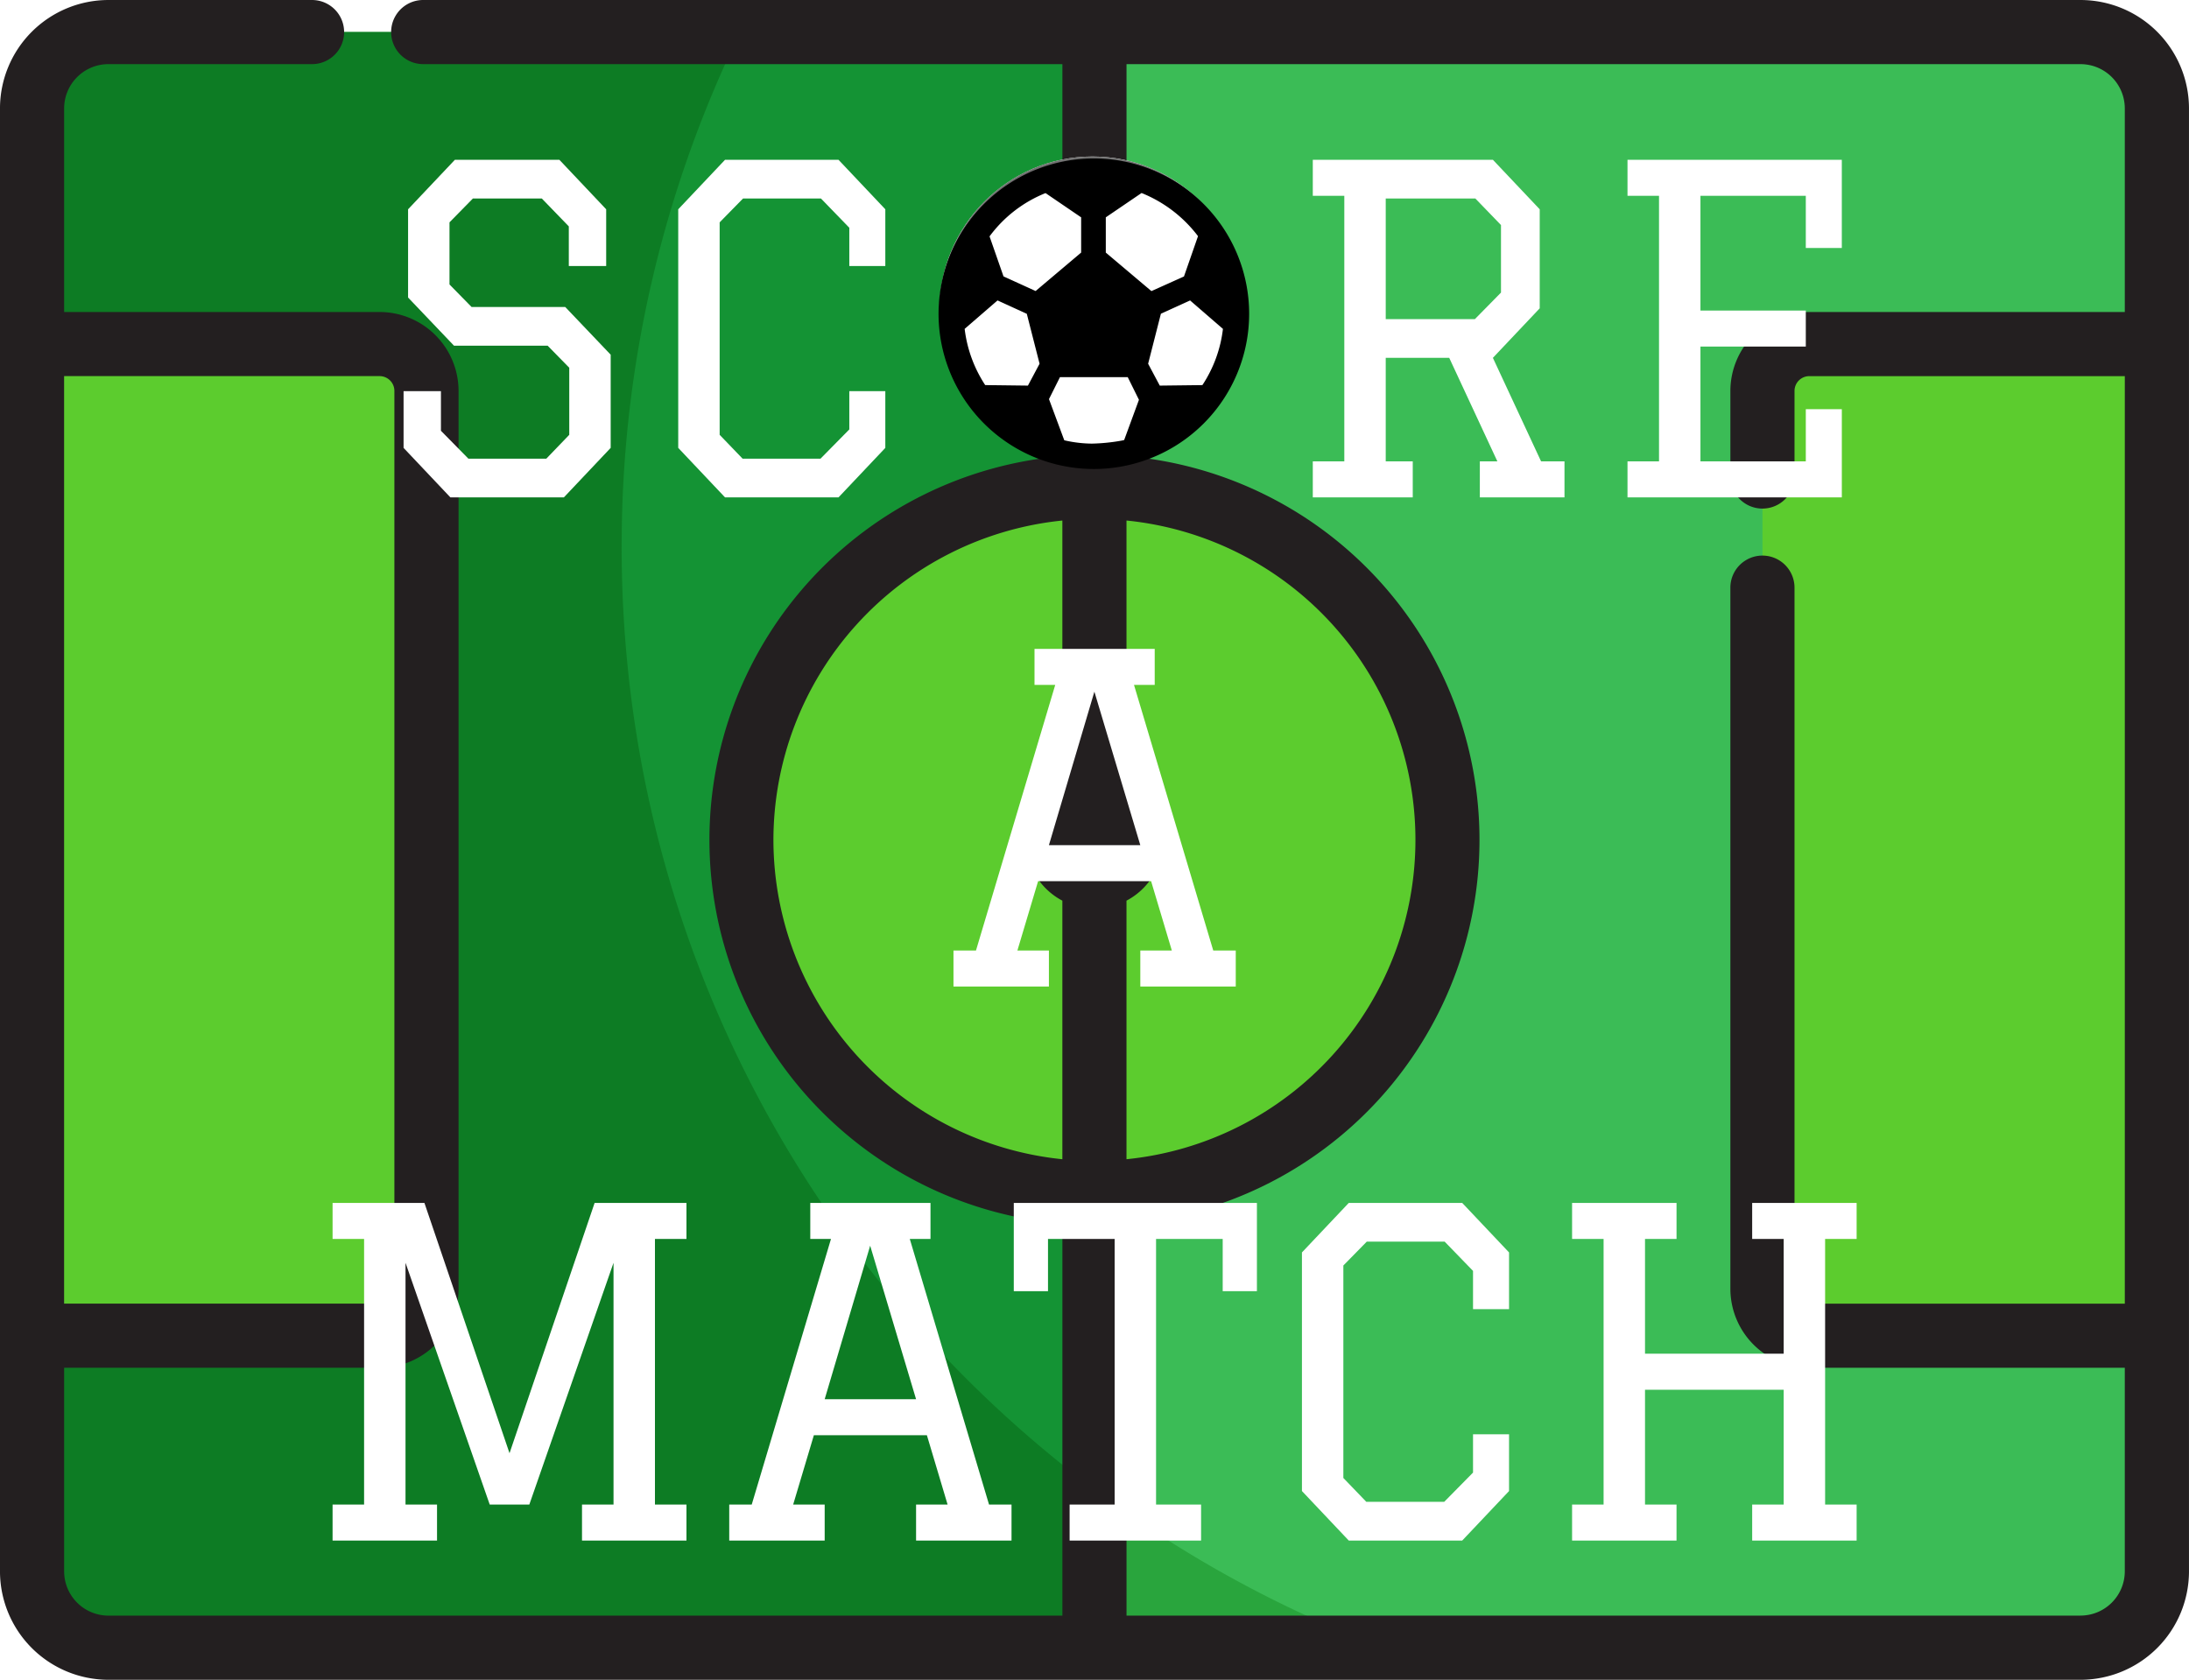 <svg xmlns="http://www.w3.org/2000/svg" xmlns:xlink="http://www.w3.org/1999/xlink" width="671.225" height="515.166" viewBox="0 0 671.225 515.166">
  <defs>
    <filter id="Path_11" x="262.363" y="169.006" width="146.563" height="163.544" filterUnits="userSpaceOnUse">
      <feOffset dy="3" input="SourceAlpha"/>
      <feGaussianBlur stdDeviation="10" result="blur"/>
      <feFlood/>
      <feComposite operator="in" in2="blur"/>
      <feComposite in="SourceGraphic"/>
    </filter>
    <filter id="Path_9" x="93.751" y="19" width="207.723" height="163.544" filterUnits="userSpaceOnUse">
      <feOffset dy="3" input="SourceAlpha"/>
      <feGaussianBlur stdDeviation="10" result="blur-2"/>
      <feFlood/>
      <feComposite operator="in" in2="blur-2"/>
      <feComposite in="SourceGraphic"/>
    </filter>
    <filter id="Path_8" x="372.549" y="19" width="222.219" height="163.544" filterUnits="userSpaceOnUse">
      <feOffset dy="3" input="SourceAlpha"/>
      <feGaussianBlur stdDeviation="10" result="blur-3"/>
      <feFlood/>
      <feComposite operator="in" in2="blur-3"/>
      <feComposite in="SourceGraphic"/>
    </filter>
    <filter id="Path_10" x="71.98" y="338.924" width="527.328" height="163.544" filterUnits="userSpaceOnUse">
      <feOffset dy="3" input="SourceAlpha"/>
      <feGaussianBlur stdDeviation="10" result="blur-4"/>
      <feFlood/>
      <feComposite operator="in" in2="blur-4"/>
      <feComposite in="SourceGraphic"/>
    </filter>
  </defs>
  <g id="Group_3" data-name="Group 3" transform="translate(-421 -324)">
    <g id="message" transform="translate(420.997 264.479)">
      <path id="Path_1" data-name="Path 1" d="M659.055,539.1a23.409,23.409,0,0,1-23.409,23.409H30.907A23.408,23.408,0,0,1,7.5,539.1V90.422A23.408,23.408,0,0,1,30.907,67.015h604.74a23.408,23.408,0,0,1,23.409,23.407V539.1Z" transform="translate(2.331 2.33)" fill="#149334"/>
      <path id="Path_2" data-name="Path 2" d="M188.3,224.953A359.143,359.143,0,0,1,224.647,67.02H30.911A23.41,23.41,0,0,0,7.5,90.427V539.109A23.409,23.409,0,0,0,30.91,562.518H421.764c-136.42-51.424-233.472-183.156-233.472-337.55Z" transform="translate(2.332 2.332)" fill="#0d7c24"/>
      <path id="Path_3" data-name="Path 3" d="M558.363,67.021H256v495.5H558.363a23.408,23.408,0,0,0,23.409-23.409V90.427A23.406,23.406,0,0,0,558.363,67.02Z" transform="translate(79.609 2.332)" fill="#3bbc56"/>
      <path id="Path_4" data-name="Path 4" d="M256,456.486h88.492A360,360,0,0,1,256,407.981Z" transform="translate(79.609 108.363)" fill="#29a53d"/>
      <g id="Group_1" data-name="Group 1" transform="translate(9.831 165.04)">
        <path id="Path_5" data-name="Path 5" d="M533.19,140.01H426.613a14.368,14.368,0,0,0-14.371,14.368V429.762a14.371,14.371,0,0,0,14.371,14.368H533.19Z" transform="translate(118.365 -140.01)" fill="#5ccc2e"/>
        <path id="Path_6" data-name="Path 6" d="M7.5,140.01H114.077a14.37,14.37,0,0,1,14.371,14.368V429.762a14.372,14.372,0,0,1-14.371,14.368H7.5Z" transform="translate(-7.5 -140.01)" fill="#5ccc2e"/>
        <circle id="Ellipse_1" data-name="Ellipse 1" cx="108.267" cy="108.267" r="108.267" transform="translate(217.51 43.78)" fill="#5ccc2e"/>
      </g>
      <path id="Path_7" data-name="Path 7" d="M637.972,59.521h-508.2a9.832,9.832,0,0,0,0,19.665h196V199.413a118.1,118.1,0,0,0,0,235.374V555.012H33.245a13.592,13.592,0,0,1-13.576-13.576V478.992h96.743a24.228,24.228,0,0,0,24.2-24.2V179.408a24.228,24.228,0,0,0-24.2-24.2H19.669V92.763A13.591,13.591,0,0,1,33.245,79.188H95.69a9.832,9.832,0,0,0,0-19.665H33.245A33.278,33.278,0,0,0,0,92.763V541.445a33.28,33.28,0,0,0,33.242,33.242h604.74a33.28,33.28,0,0,0,33.242-33.242V92.763a33.279,33.279,0,0,0-33.244-33.24ZM116.4,174.871a4.542,4.542,0,0,1,4.537,4.535V454.789a4.542,4.542,0,0,1-4.537,4.535H19.657V174.869H116.4Zm229.027,160.87a21.072,21.072,0,0,0,0-37.285v-79.3a98.434,98.434,0,0,1,0,195.883v-79.3ZM237.161,317.1a98.57,98.57,0,0,1,88.6-97.942v79.3a21.072,21.072,0,0,0,0,37.285v79.3a98.569,98.569,0,0,1-88.6-97.942Zm400.8,237.916H345.434V434.792a118.1,118.1,0,0,0,0-235.374V79.191H637.966a13.591,13.591,0,0,1,13.576,13.575V155.21H554.8a24.229,24.229,0,0,0-24.2,24.2v26.252a9.832,9.832,0,1,0,19.665,0V179.411a4.542,4.542,0,0,1,4.537-4.535h96.743V459.332H554.8a4.542,4.542,0,0,1-4.537-4.535V239.745a9.832,9.832,0,1,0-19.665,0V454.784a24.228,24.228,0,0,0,24.2,24.2h96.743v62.444A13.592,13.592,0,0,1,637.964,555Z" fill="#231f20"/>
    </g>
    <g transform="matrix(1, 0, 0, 1, 421, 324)" filter="url(#Path_11)">
      <path id="Path_11-2" data-name="Path 11" d="M-7.753-78H29.108v11.045H22.757L47.056,14.5h6.9V25.544H24.69V14.5h9.664L28-6.762H-6.649L-13,14.5h9.664V25.544H-32.6V14.5h6.9L-1.4-66.955H-7.753ZM10.608-64.884-3.336-17.806H24.69Z" transform="translate(324.97 274.01)" fill="#fff"/>
    </g>
    <g id="Group_2" data-name="Group 2" transform="translate(708.792 372.163)">
      <g id="Ellipse_2" data-name="Ellipse 2" transform="translate(0.208 -0.163)" fill="#fff" stroke="#707070" stroke-width="1">
        <ellipse cx="47" cy="47.5" rx="47" ry="47.5" stroke="none"/>
        <ellipse cx="47" cy="47.5" rx="46.5" ry="47" fill="none"/>
      </g>
      <path id="Icon_ionic-md-football" data-name="Icon ionic-md-football" d="M51,3.375A47.621,47.621,0,1,0,98.618,51,47.673,47.673,0,0,0,51,3.375ZM21.462,46.921l8.975,4.1,3.915,15.317L30.78,73.044l-13.1-.16a39.987,39.987,0,0,1-6.3-17.24ZM71.213,73.044l-3.572-6.708L71.556,51l8.952-4.075,10.074,8.723a39.7,39.7,0,0,1-6.3,17.24Zm7.418-33.472-9.982,4.487L54.66,32.245V21.439l10.967-7.464A40.824,40.824,0,0,1,82.935,27.209ZM36.183,14,47.1,21.439V32.245L33.138,44.036l-9.845-4.487L19.012,27.277A39.65,39.65,0,0,1,36.183,14Zm6.2,75.92c-.16-.046-.3-.069-.458-.114L37.237,77.188,40.6,70.457H61.391l3.434,6.937-4.533,12.34c-.229.046-.458.114-.687.16a57.72,57.72,0,0,1-9.25.939A38.821,38.821,0,0,1,42.388,89.918Z" transform="translate(-3.375 -2.946)"/>
    </g>
    <g transform="matrix(1, 0, 0, 1, 421, 324)" filter="url(#Path_9)">
      <path id="Path_9-2" data-name="Path 9" d="M7.006-45.418H-4.453V-57.567l-8.284-8.56H-33.859l-7.179,7.317v19.052l6.765,6.9H-5.557L8.387-18.221V10.357L-5.971,25.544H-40.762L-55.12,10.357v-17.4h11.459V5.111l8.422,8.56h23.884l7.041-7.317V-14.217l-6.627-6.765H-39.657L-53.739-35.754V-62.814L-39.381-78h32.03L7.006-62.814ZM81.558-7.038H92.6v17.4L78.244,25.544H43.454L29.1,10.357V-62.814L43.454-78H78.244L92.6-62.814v17.4H81.558V-57.153l-8.7-8.974H48.976L41.8-58.81V6.354l7.041,7.317H72.722L81.558,4.7Z" transform="translate(178.87 124)" fill="#fff"/>
    </g>
    <g transform="matrix(1, 0, 0, 1, 421, 324)" filter="url(#Path_8)">
      <path id="Path_8-2" data-name="Path 8" d="M-61.1-78H-5.877L8.481-62.814v30.373L-5.877-17.254,8.9,14.5h7.179V25.544H-9.88V14.5H-4.5L-19.268-17.254H-38.735V14.5h8.284V25.544H-61.1V14.5h9.664V-66.955H-61.1Zm22.365,11.873v37H-11.4l8.007-8.145V-57.982l-7.869-8.145ZM35.4-78h65.716v27.059H90.074V-66.955H57.768v35.2H90.074v11.045H57.768V14.5H90.074V-1.516h11.045V25.544H35.4V14.5h9.664V-66.955H35.4Z" transform="translate(463.65 124)" fill="#fff"/>
    </g>
    <g transform="matrix(1, 0, 0, 1, 421, 324)" filter="url(#Path_10)">
      <path id="Path_10-2" data-name="Path 10" d="M-176.02-78h28.164l26.093,76.761L-95.67-78h28.164v11.045H-77.17V14.5h9.664V25.544h-32.03V14.5h9.664V-59.638L-115.688,14.5h-12.149l-25.817-74.137V14.5h9.664V25.544h-32.03V14.5h9.664V-66.955h-9.664Zm146.48,0H7.322v11.045H.971L25.269,14.5h6.9V25.544H2.9V14.5h9.664L6.217-6.762H-28.436L-34.786,14.5h9.664V25.544H-54.391V14.5h6.9l24.3-81.455H-29.54Zm18.362,13.116L-25.122-17.806H2.9ZM90.295,25.544H49.982V14.5H63.788V-66.955H43.355v16.015H32.862V-78h74.552v27.059H96.922V-66.955H76.489V14.5H90.295ZM173.682-7.038h11.045v17.4L170.369,25.544H135.578L121.22,10.357V-62.814L135.578-78h34.791l14.358,15.186v17.4H173.682V-57.153l-8.7-8.974H141.1l-7.179,7.317V6.354l7.041,7.317h23.884L173.682,4.7ZM204.055-78h32.03v11.045H226.42v35.2h42.522v-35.2h-9.664V-78h32.03v11.045h-9.664V14.5h9.664V25.544h-32.03V14.5h9.664v-35.2H226.42V14.5h9.664V25.544h-32.03V14.5h9.664V-66.955h-9.664Z" transform="translate(278 443.92)" fill="#fff"/>
    </g>
  </g>
</svg>
